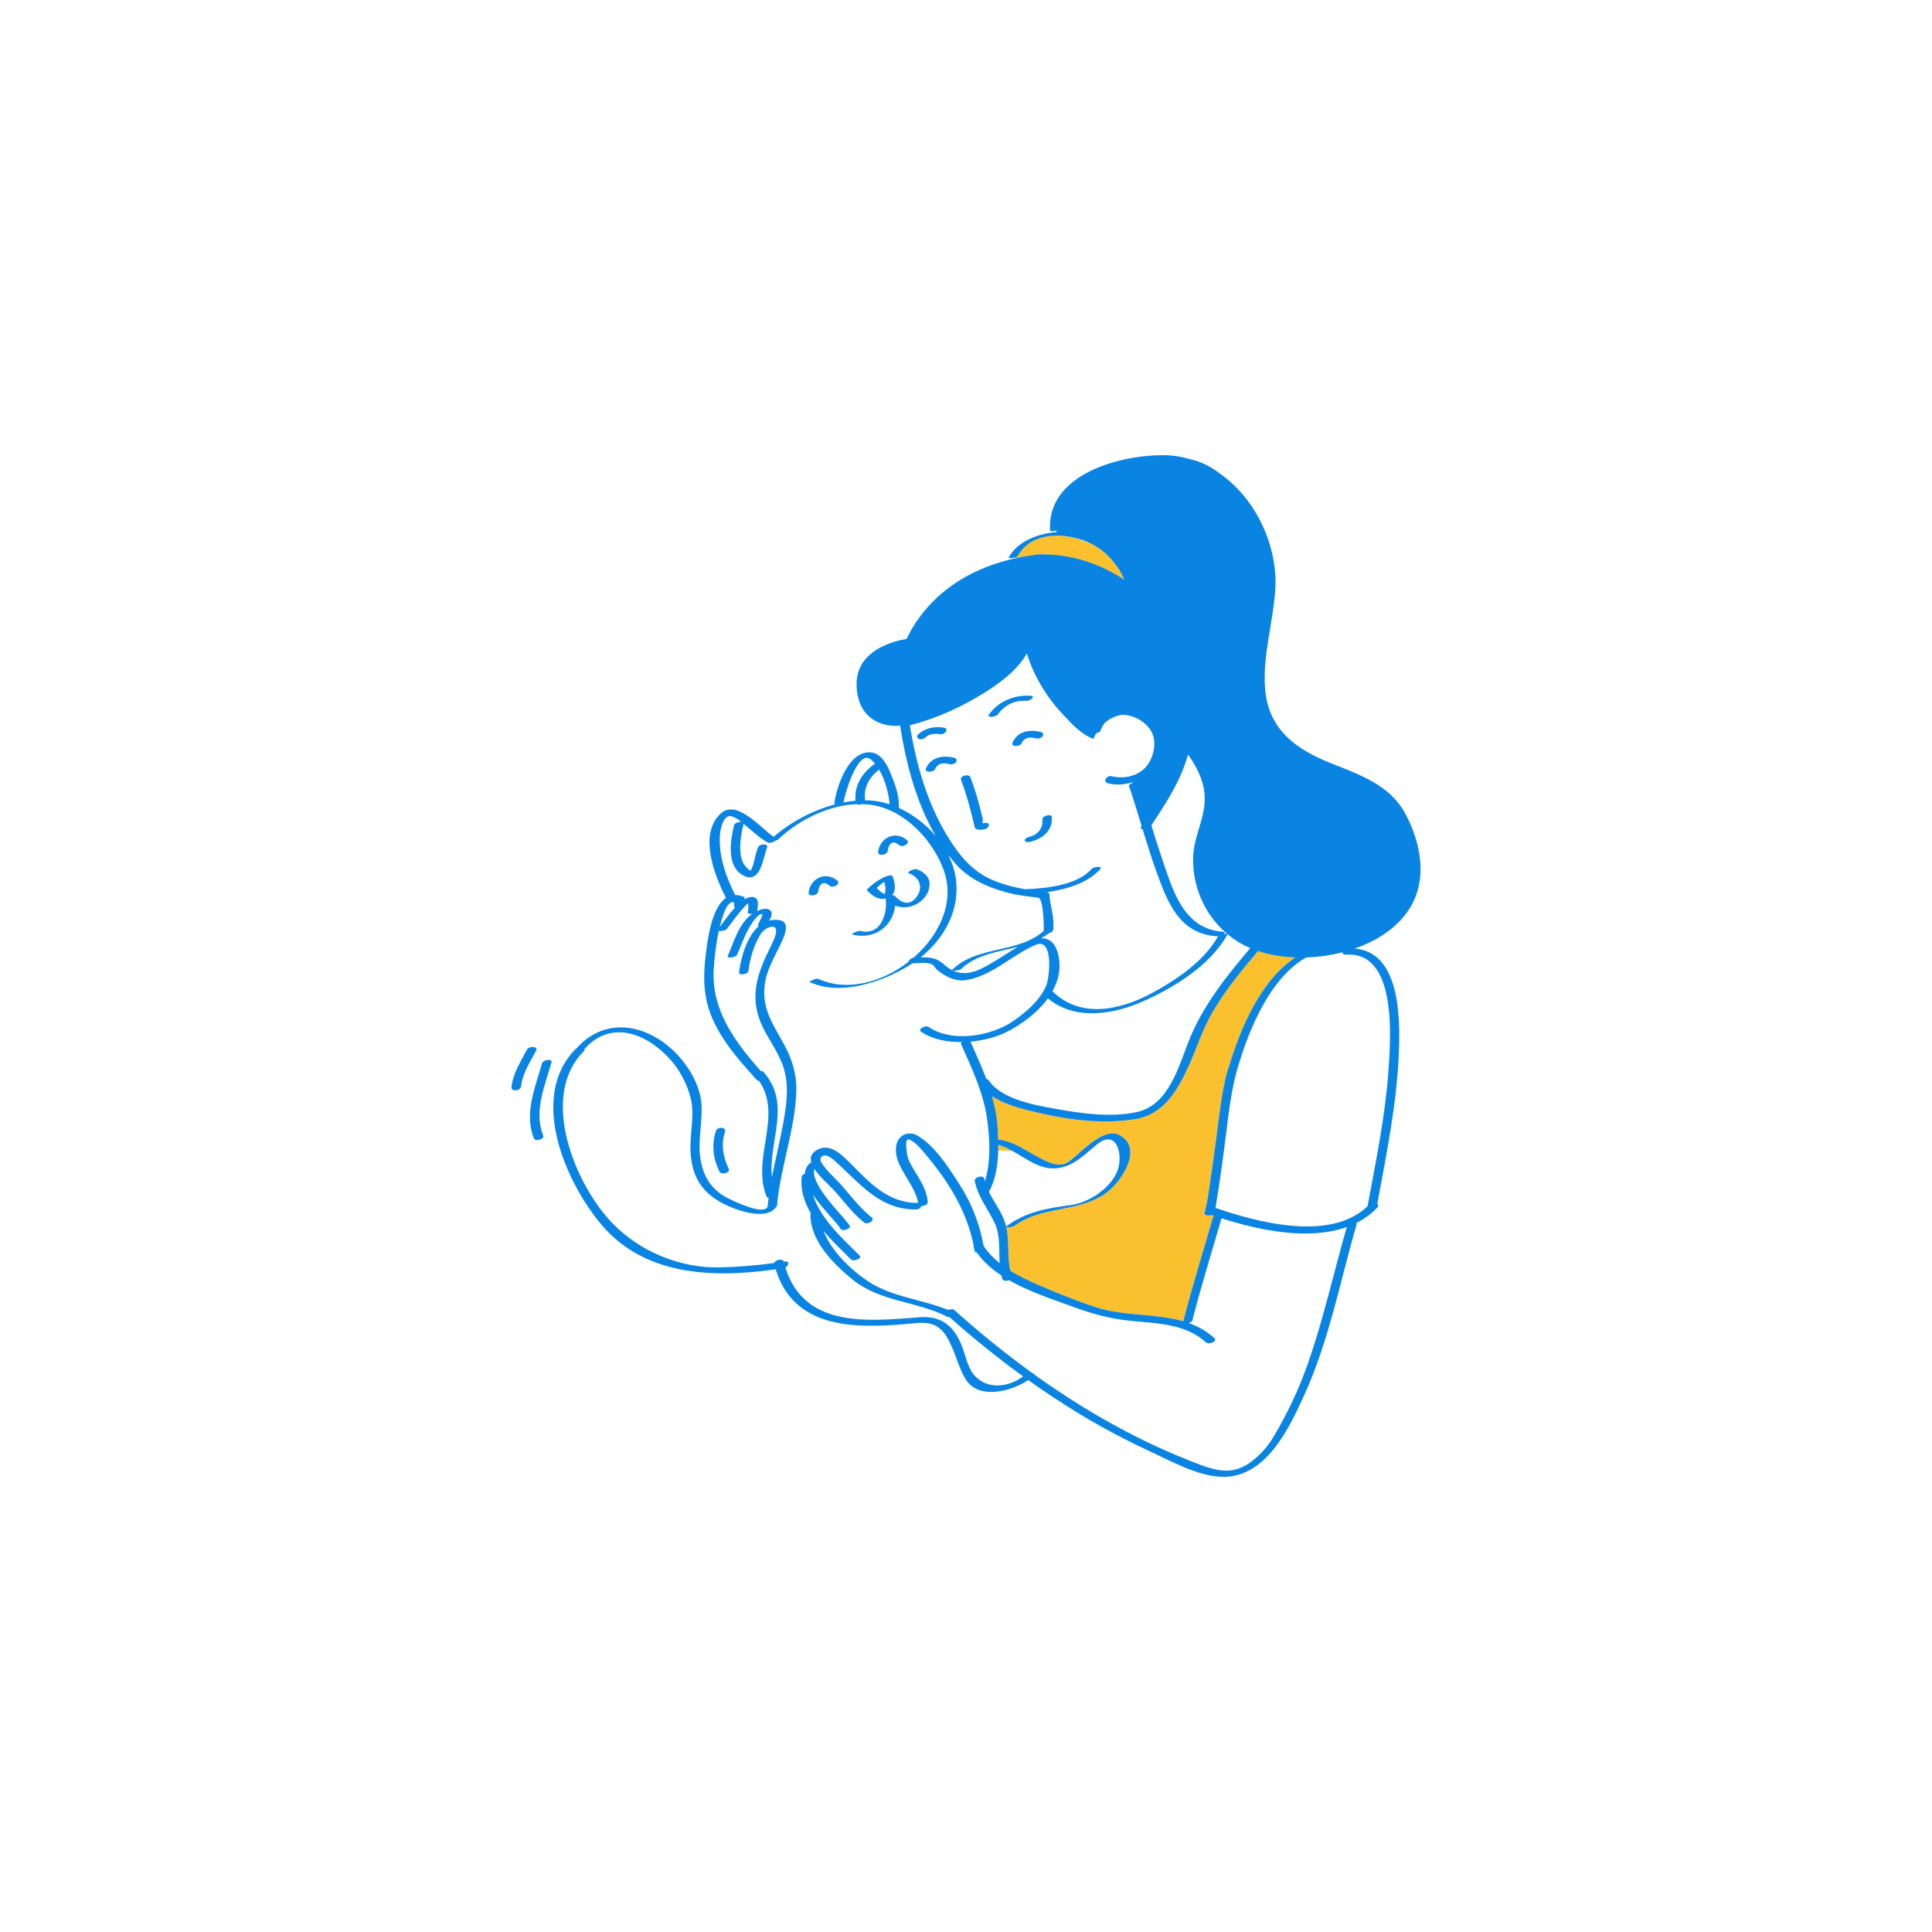 <?xml version="1.0" standalone="no"?>
<svg version="1.1" id="Layer_1" xmlns="http://www.w3.org/2000/svg" xmlns:xlink="http://www.w3.org/1999/xlink" x="0px" y="0px" width="595.279px" height="595.281px" viewBox="0 0 595.279 595.281" enable-background="new 0 0 595.279 595.281" xml:space="preserve">
<path id="color_x5F_2" fill="#FBC02D" d="M313.003,171.977l-0.282-0.174c0.434-0.123,0.807-0.307,0.939-0.548
	c3.349-6.08,10.8-7.13,17.355-5.589l5.113,1.816c0.941,0.461,1.823,0.974,2.616,1.53c3.222,2.258,6.108,5.772,7.679,9.617
	c-7.55-5.052-16.522-7.958-25.65-7.805c-0.177-0.046-0.396-0.063-0.673-0.03C317.7,171.066,315.332,171.466,313.003,171.977z
	 M402.474,295c-0.401,0.227-0.795,0.465-1.186,0.715c0.566-0.28,1.105-0.521,1.614-0.729
	C402.761,294.992,402.616,294.996,402.474,295z M373.81,311.503c-3.188,5.397-4.938,11.143-7.501,16.804
	c-3.483,7.693-7.72,15.113-16.648,16.537c-9.369,1.492-19.503,0.363-28.686-1.756c-4.64-1.069-10.908-2.363-15.339-5.38
	c0.901,3.158,1.542,6.396,1.747,9.771c0.075,1.231,0.142,2.495,0.177,3.771c0.211-0.05,0.394-0.073,0.518-0.059
	c3.965,0.497,7.285,2.88,10.723,4.735c2.407,1.298,6.186,3.657,9.137,2.671l2.382-1.462c0.76-0.609,1.482-1.276,2.205-1.898
	c2.569-2.218,8.344-7.675,12.355-5.532c7.719,4.122,0.418,14.694-4.106,17.899c-8.732,6.185-19.672,3.79-28.225,10.113
	c-0.4,0.296-1.928,0.52-2.492,0.445c0.962,4.406,0.268,8.954,1.21,13.33c2.874,1.801,5.99,3.261,8.966,4.542
	c5.73,2.469,11.65,4.865,17.59,6.792c8.434,2.735,18.248,1.804,26.765,4.279c2.753-10.797,6.109-21.424,9.188-32.132
	c0.036-0.125,0.147-0.239,0.302-0.341c-0.299-0.102-0.592-0.201-0.885-0.302c-1.113,0.594-3.018-0.175-1.634-1.357
	c-0.583,0.498,0.142-1.479,0.249-2.068c0.305-1.688,0.573-3.381,0.825-5.078c0.656-4.411,1.258-8.833,1.872-13.25
	c1.075-7.717,1.735-15.793,3.875-23.31c0.037-0.131,0.111-0.25,0.205-0.36c3.571-12.063,9.915-26.941,20.557-33.91
	c-4.077-0.142-8.01-0.788-11.524-1.958C382.648,298.877,377.711,304.896,373.81,311.503z M307.583,352.718
	c0.004,0.61-0.003,1.224-0.018,1.837l4.315,0.045C310.48,353.82,309.056,353.15,307.583,352.718z"></path>
<path id="color_x5F_1" d="M296.097,240.275c-0.447-1.188,2.433-2.013,2.897-0.776c1.033,2.749,1.949,5.537,2.699,8.376
	c0.367,1.388,0.723,2.777,1.052,4.174c0.336,1.426-0.734,1.749,0.743,1.526c1.977-0.297,1.242,1.754-0.294,1.985
	c-0.884,0.133-1.382,0.193-2.249-0.066c-0.254-0.076-0.535-0.26-0.599-0.538C299.191,249.978,297.897,245.064,296.097,240.275z
	 M317.03,257.877c-0.427,0.104-1.411,0.528-1.249,1.136c0.167,0.622,1.222,0.462,1.649,0.358c3.809-0.915,7.018-3.491,6.656-7.704
	c-0.084-0.985-2.994-0.354-2.896,0.776C321.435,255.297,319.722,257.231,317.03,257.877z M294.506,234.895
	c0.417-0.481,0.294-1.206-0.371-1.383c-3.386-0.901-7.157-0.333-8.791,3.126c-0.703,1.486,2.227,1.459,2.767,0.315
	c0.886-1.875,2.491-2.004,4.345-1.511C293.168,235.633,294.006,235.47,294.506,234.895z M312.005,228.7
	c-0.702,1.487,2.228,1.459,2.768,0.316c0.886-1.875,2.492-2.004,4.345-1.511c0.711,0.188,1.549,0.025,2.049-0.55
	c0.417-0.479,0.294-1.206-0.371-1.383C317.409,224.672,313.639,225.241,312.005,228.7z M307.391,220.193
	c2.126-2.995,5.238-4.479,8.901-4.246c1.057,0.067,3.103-1.45,1.146-1.574c-4.935-0.314-9.843,1.727-12.735,5.799
	C303.96,221.217,306.868,220.927,307.391,220.193z M289.696,226.23c1.388,0.204,2.968-1.762,1.019-2.049
	c-2.891-0.426-5.722,0.145-7.897,2.166c-0.504,0.468-0.223,1.161,0.363,1.356c0.734,0.245,1.509-0.047,2.049-0.549
	C286.456,226.016,288.135,226,289.696,226.23z M417.396,292.277c13.834,1.017,14.034,20.923,13.637,31.553
	c-0.595,15.945-3.783,31.489-6.674,47.122c0.367,0.252,0.471,0.656-0.02,1.165c-1.911,1.985-4.089,3.529-6.454,4.712
	c0.113,0.102,0.163,0.24,0.109,0.427c-5.063,17.476-8.467,35.662-16.013,52.316c-4.651,10.266-11.895,25.944-25.59,25.454
	c-7.361-0.264-15.108-4.601-21.67-7.646c-7.818-3.629-15.459-7.648-22.812-12.153c-5.153-3.158-10.176-6.501-15.086-9.999
	c-5.428,3.622-15.469,6.124-19.348-0.349c-1.844-3.076-2.703-6.567-4.167-9.818c-0.881-1.958-1.908-4.162-3.588-5.595
	c-3.033-2.583-6.462-1.875-10.144-1.548c-16.412,1.46-34.962,1.484-40.561-16.827c-19.018,2.701-40.299,2.192-53.755-13.821
	c-11.149-13.269-22.433-39.396-7.875-54.069c0.061-0.061,0.132-0.115,0.21-0.164c10.691-12.012,26.827-5.907,34.79,6.663
	c1.986,3.136,3.568,6.992,3.765,10.737c0.286,5.466-1.17,11.009-0.351,16.453c0.86,5.709,3.474,9.837,8.68,12.389
	c1.775,0.871,10.657,5.236,12.035,2.567c0-0.01-0.003-0.017-0.002-0.025c0.082-0.948,0.2-1.887,0.318-2.826
	c-0.312-0.001-0.551-0.074-0.624-0.254c-4.818-12.061,5.149-24.855-2.348-35.737c-0.275-0.01-0.51-0.076-0.645-0.226
	c-6.23-6.886-13.217-14.67-15.398-23.988c-1.216-5.193-0.94-10.202-0.261-15.447c0.528-4.082,1.722-13.696,6.127-16.677
	c-3.549-6.95-8.45-19.448-1.745-25.893c5.034-4.838,12.469,4.453,16.451,7.043c5.09-4.434,11.928-8.133,18.916-9.977
	c-0.16-0.081-0.251-0.21-0.225-0.396c0.704-5.115,4.372-16.131,11.145-15.629c3.388,0.25,5.184,3.979,6.321,6.763
	c1.298,3.18,2.638,6.862,2.413,10.355c4.287,1.946,8.263,4.982,11.358,8.648c-6.009-10.271-9.154-22.358-10.985-34.013
	c-4.981,0.522-13.112-1.595-13.403-12.466c-0.327-12.197,15.068-14.147,15.068-14.147l0.384-0.18
	c0.891-1.881,1.907-3.667,3.027-5.313c7.3-10.722,18.344-16.805,30.591-19.486c2.329-0.511,4.697-0.911,7.098-1.183
	c0.276-0.031,0.496-0.015,0.673,0.031c9.128-0.155,18.101,2.752,25.649,7.804c-1.568-3.844-4.457-7.358-7.678-9.617
	c-0.793-0.556-1.675-1.067-2.616-1.529c-1.566-0.77-3.305-1.392-5.113-1.816c-6.556-1.541-14.008-0.492-17.355,5.588
	c-0.133,0.242-0.506,0.425-0.94,0.548c-0.909,0.259-2.092,0.25-1.923-0.056c2.693-4.89,8.781-7.288,14.75-7.836
	c-0.001-0.143-0.002-0.304-0.002-0.487c-0.844,0.318-1.993,0.372-2.016-0.035c-0.95-17.19,21.249-23.15,34.797-23.144
	c2.912,0.001,5.701,0.438,8.351,1.218c3.598,0.854,6.608,2.418,9.155,4.421c11.234,7.819,18.046,22.528,17.088,36.105
	c-0.711,10.072-3.969,20.3-3.101,30.433c1.059,12.351,9.437,18.448,20.328,22.764c8.82,3.495,18.193,6.695,22.933,15.647
	c4.821,9.106,6.938,20.375,1.016,29.456C430.481,285.836,424.375,289.85,417.396,292.277z M309.937,318.079
	c-3.007,1.487-6.904,2.509-10.911,2.859c1.694,3.835,3.424,7.643,4.874,11.527c0.317,0.042,0.599,0.175,0.769,0.43
	c3.925,5.877,14.385,7.642,20.736,8.777c7.936,1.419,16.942,2.73,24.93,0.952c10.163-2.262,12.971-14.784,16.459-23.123
	c4.264-10.188,11.322-19.008,18.431-27.369c-0.582-0.249-1.154-0.509-1.705-0.79c-10.128-5.177-16.317-16.016-15.886-27.472
	c0.235-6.225,3.706-11.856,3.556-18.069c-0.125-5.131-2.328-9.288-5.136-13.333c-2.18,7.931-6.678,14.888-11.292,21.796
	c0.906,3.016,1.827,6.025,2.854,9.004c3.454,10.013,6.543,23.027,19.273,23.825c0.688,0.043,0.557,0.334,0.132,0.642
	c0.685-0.081,1.282-0.019,1.162,0.201c-5.156,9.389-16.356,16.328-25.84,20.532c-9.419,4.179-21.16,6.063-29.478-0.855
	C319.577,312.145,314.548,315.797,309.937,318.079z M304.707,367.25c1.672,3.367,4.117,6.333,5.127,10.011
	c0.06,0.213,0.106,0.428,0.156,0.642c6.24-4.59,12.488-5.596,20.003-6.612c5.687-0.768,12.952-5.566,14.59-11.437
	c1.289-4.62-0.691-11.854-6.366-7.396c-4.047,3.181-7.192,6.876-12.544,7.492c-5.069,0.583-9.335-2.868-13.792-5.348
	c-1.401-0.781-2.826-1.451-4.299-1.883c0.004,0.611-0.003,1.225-0.018,1.838C307.456,358.985,306.778,363.422,304.707,367.25z
	 M399.14,294.998c-4.077-0.142-8.01-0.789-11.524-1.958c-4.968,5.839-9.904,11.857-13.807,18.465
	c-3.188,5.397-4.938,11.143-7.501,16.804c-3.483,7.693-7.72,15.113-16.648,16.537c-9.369,1.492-19.503,0.363-28.686-1.756
	c-4.64-1.069-10.908-2.363-15.339-5.38c0.901,3.158,1.542,6.396,1.747,9.771c0.075,1.231,0.142,2.495,0.177,3.771
	c0.211-0.05,0.394-0.073,0.518-0.059c3.965,0.497,7.285,2.88,10.723,4.735c2.407,1.298,6.186,3.657,9.137,2.671
	c0.214-0.071,0.424-0.157,0.628-0.266c0.621-0.329,1.195-0.75,1.754-1.196c0.76-0.609,1.482-1.276,2.205-1.898
	c2.569-2.218,8.344-7.675,12.355-5.532c7.719,4.122,0.418,14.694-4.106,17.899c-8.732,6.185-19.672,3.79-28.225,10.113
	c-0.4,0.296-1.928,0.52-2.492,0.445c0.962,4.406,0.268,8.954,1.21,13.33c2.874,1.801,5.99,3.261,8.966,4.542
	c5.73,2.469,11.65,4.865,17.59,6.792c8.434,2.735,18.248,1.804,26.765,4.279c2.753-10.797,6.109-21.424,9.188-32.132
	c0.036-0.125,0.147-0.239,0.302-0.341c-0.299-0.102-0.592-0.201-0.885-0.302c-1.113,0.594-3.018-0.175-1.634-1.357
	c-0.583,0.498,0.142-1.479,0.249-2.068c0.305-1.688,0.573-3.381,0.825-5.078c0.656-4.411,1.258-8.833,1.872-13.25
	c1.075-7.717,1.735-15.793,3.875-23.31c0.037-0.131,0.111-0.25,0.205-0.36C382.154,316.844,388.499,301.964,399.14,294.998z
	 M292.278,258.214c3.366,5.418,7.294,10.207,13.296,12.825c3.296,1.438,6.722,2.327,10.215,2.942
	c6.778-0.218,16.226-1.292,20.593-6.287c0.587-0.67,3.491-0.898,2.688,0.021c-3.762,4.302-10.218,6.285-16.538,7.185
	c0.304,0.047,0.786,0.184,0.802,0.532c0.185,3.84,1.649,7.167,1.169,11.061c-0.061,0.492-0.638,0.859-1.264,1.014
	c-0.786,0.604-1.609,1.129-2.462,1.591c2.452-0.057,4.46,1.296,5.351,5.315c0.874,3.945,0.017,7.666-1.848,10.999
	c8.565,8.52,20.874,5.846,30.581,0.608c7.525-4.062,16.174-9.836,20.428-17.538c-0.083,0.013-0.16,0.021-0.222,0.017
	c-11.786-0.738-15.399-10.579-18.857-20.208c-1.515-4.218-2.841-8.491-4.146-12.771c-0.495-0.103-0.778-0.387-0.439-0.895
	c0.038-0.057,0.077-0.113,0.114-0.171c-1.247-4.096-2.488-8.191-3.868-12.248c-0.136-0.397,0.494-0.804,1.203-1.01l-0.063-0.206
	c-2.408,0.788-5.016,0.992-7.518,0.395c-1.906-0.454-0.524-2.583,0.972-2.226c4.489,1.072,9.755-0.344,11.932-4.81
	c1.577-3.235,1.968-7.299-0.499-10.226c-2.046-2.428-5.192-3.906-8.118-3.881c-2.252,0.307-4.009,1.288-5.341,2.451
	c-0.525,0.64-0.977,1.403-1.314,2.324c-0.188,0.51-0.751,0.804-1.33,0.879c-0.594,1.001-0.866,1.735-0.866,1.735
	s-3.291-0.688-8.387-6.432c-5.471-5.403-10.083-12.812-12.133-19.87c-2.888,5.116-8.347,9.137-13.014,12.058
	c-7.125,4.459-14.882,8.028-23.055,10.067C282.317,235.643,285.705,247.634,292.278,258.214z M292.159,263.356
	c1.107,2.2,1.896,4.509,2.273,6.863c1.576,9.839-3.291,18.779-10.769,24.76c2.967-0.021,4.883,0.068,7.258,2.226
	c0.852,0.774,1.695,1.335,2.532,1.752c-0.071-0.063-0.063-0.153,0.066-0.276c7.763-7.452,20.196-4.814,28.069-11.86
	c0.001-0.014-0.002-0.024,0-0.038c0.104-0.834-0.051-9.987-1.675-10.176c-2.308-0.27-4.638-0.567-6.933-1.011
	c-0.054,0.001-0.111,0.003-0.165,0.003c-0.434,0.006-0.66-0.07-0.753-0.188c-0.724-0.154-1.443-0.317-2.155-0.512
	c-5.808-1.582-11.543-4.205-15.567-8.841C293.58,265.182,292.858,264.277,292.159,263.356z M296.165,298.545
	c-0.399,0.384-2.018,0.639-2.569,0.479c4.835,2.308,9.451-0.783,14.248-3.686c1.605-0.972,3.634-2.376,5.76-3.607
	C307.38,293.333,300.813,294.084,296.165,298.545z M266.54,246.453c0.006,0.049,0.001,0.095,0,0.143
	c0.439,0.001,0.879-0.004,1.313,0.019c2.077,0.104,4.17,0.522,6.225,1.195c-0.179-3.229-1.372-7.529-3.208-10.678
	C267.925,239.396,266.029,242.595,266.54,246.453z M259.841,247.257c1.256-0.247,2.51-0.432,3.753-0.543
	c-0.419-4.735,2.09-8.688,5.941-11.365c0.025-0.018,0.053-0.029,0.079-0.044c-0.475-0.578-0.975-1.081-1.503-1.463
	c-3.731-2.702-7.767,10.399-8.148,13.17C259.951,247.098,259.904,247.179,259.841,247.257z M221.754,285.61
	c1.542-2.017,3.005-4.153,4.746-6.011c-0.24-0.083-0.379-0.241-0.329-0.491c0.435-2.174-1.551-0.903-2.137,0.146
	c-0.474,0.851-0.891,1.73-1.209,2.651C222.403,283.123,222.058,284.361,221.754,285.61z M237.845,362.716
	c1.291-6.742,3.066-13.364,4.068-20.191c0.625-4.257,0.907-8.699-0.285-12.895c-1.375-4.839-4.341-8.541-6.522-12.978
	c-4.277-8.704-2.169-15.828,1.929-24.138c0.746-1.514,1.619-3.134,1.998-4.794c0.847-3.706-3.301-2.006-4.559-0.038
	c-2.206,3.448-3.369,7.476-3.867,11.519c-0.119,0.969-3.036,1.511-2.896,0.369c0.518-4.207,2.286-10.969,6.137-14.253
	c-0.315-0.085-0.46-0.276-0.233-0.609c0.068-0.101,1.771-3.147,1.099-3.104c-0.977,0.063-2.167,1.625-2.669,2.324
	c-2.236,3.113-3.401,6.754-4.919,10.235c-0.387,0.89-3.242,1.211-2.888,0.399c1.925-4.417,3.414-10.104,7.563-13.006
	c-0.739,0.13-1.456,0.014-1.381-0.515c0.114-0.795,0.273-1.663,0.117-2.464c-0.015-0.076-0.03-0.172-0.05-0.269
	c-0.716,0.585-1.341,1.324-1.925,2.002c-1.642,1.903-3.077,3.958-4.633,5.929c-0.36,0.457-1.8,0.736-2.461,0.576
	c-0.029,0.14-0.071,0.275-0.099,0.417c-0.75,3.802-1.238,7.659-1.463,11.529c-0.725,12.479,6.647,22.39,14.544,31.276
	c0.319-0.029,0.585,0.008,0.709,0.146C244.091,340.125,236.673,351.475,237.845,362.716z M315.236,424.083
	c-7.879-5.698-15.448-11.817-22.73-18.292c-0.231,0.027-0.435,0.016-0.578-0.059c-9.426-4.825-20.771-4.588-29.229-11.483
	c-5.904-4.813-13.244-12.063-12.965-20.293c0.002-0.063,0.028-0.124,0.063-0.182c-2.025-3.486-3.229-7.245-2.773-11.25
	c0.045-0.395,0.467-0.711,0.976-0.896c0.046-1.24,0.534-2.369,1.652-3.307c0.078-0.064,0.191-0.125,0.325-0.178
	c-0.44-1.56-0.007-3.026,2.204-4.063c3.763-1.764,7.273,1.786,9.696,4.218c5.813,5.833,11.676,12.415,20.741,12.314
	c0.1-0.001,0.188,0.007,0.275,0.016c-0.917-6.192-8.7-12.217-6.452-18.663c0.86-2.467,3.777-3.454,6.093-2.143
	c5.445,3.083,9.572,9.665,12.891,14.776c3.898,6.003,6.379,12.277,7.651,19.284c1.332,2.031,3.021,3.781,4.93,5.311
	c-0.253-4.228,0.278-8.588-1.567-12.449c-2.08-4.351-5.148-8.009-6.091-12.834c-0.243-1.242,2.663-1.978,2.896-0.775
	c0.055,0.284,0.124,0.561,0.196,0.835c1.956-6.041,1.523-13.337,0.691-19.271c-1.146-8.177-4.733-15.573-8.036-23.054
	c-0.085-0.192,0.037-0.395,0.27-0.577c-4.661,0.046-9.241-0.883-12.527-3.151c-1.251-0.864,1.384-2.133,2.275-1.517
	c7.129,4.923,19.204,2.927,26.042-1.771c4.01-2.755,8.186-6.306,10.17-10.877c1.128-2.601,2.356-15.013-3.223-12.631
	c-7.156,3.053-13.519,9.603-21.383,10.851c-3.333,0.529-6.229-1.001-8.846-3.022c-0.563-0.436-1.132-1.585-1.764-1.85
	c-1.628-0.682-4.161-0.326-5.962-0.28c-0.487,0.323-0.977,0.643-1.479,0.941c-8.369,4.983-20.813,9.153-30.242,4.808
	c-0.219-0.101,1.986-1.303,2.738-0.956c8.733,4.024,19.589,1.077,27.758-5.259c0.036-0.475,0.859-1.155,1.608-1.322
	c7.917-6.892,12.721-17.041,9.319-26.719c-2.597-7.388-8.704-14.927-16.192-18.438c-0.212-0.03-0.384-0.099-0.482-0.215
	c-1.419-0.627-2.879-1.126-4.379-1.434c-1.391-0.286-2.81-0.429-4.24-0.462c-0.545,0.228-1.186,0.261-1.573,0.01
	c-8.887,0.325-18.06,5.02-24.248,10.905c-0.146,0.139-0.497,0.267-0.899,0.364c-0.562,0.491-1.748,0.849-2.315,0.529
	c-2.392-1.343-4.359-3.194-6.457-4.939c-0.293-0.244-0.623-0.531-0.974-0.829c0.008,0.072,0.004,0.15-0.017,0.238
	c-0.852,3.568-1.721,8.46-0.065,11.905c0.167,0.349,1.992,2.821,2.385,2.113c0.451-0.812,0.712-1.679,0.927-2.58
	c0.36-1.508,0.679-3.016,1.263-4.458c0.43-1.063,3.336-1.24,2.742,0.226c-1.223,3.021-1.958,11.583-7.537,8.366
	c-4.963-2.862-3.752-10.616-2.636-15.296c0.181-0.757,1.493-1.188,2.303-1.043c-0.991-0.799-2.104-1.568-3.156-1.782
	c-2.425-0.493-3.314,3.881-3.443,5.446c-0.54,6.539,1.741,13.065,4.674,18.838c0.803-0.009,1.675,0.149,2.632,0.529
	c0.209,0.083,0.328,0.244,0.283,0.471c-0.023,0.115-0.046,0.231-0.07,0.349c0.984-0.594,2.15-1.012,3.162-0.592
	c1.445,0.599,0.937,2.938,0.771,4.103c-0.002,0.019-0.013,0.035-0.018,0.053c1.163-0.53,3.02-1.081,4.002-0.235
	c0.923,0.793,0.35,2.13-0.292,3.183c0.938-0.241,1.958-0.308,3.07-0.145c2.955,0.433,2.165,3.422,1.299,5.505
	c-1.892,4.551-4.836,8.804-5.639,13.74c-1.232,7.581,2.166,12.437,5.707,18.781c2.528,4.53,4.069,9.4,3.919,14.635
	c-0.339,11.859-4.874,23.287-5.926,35.127c-0.003,0.033-0.007,0.066-0.01,0.101c-0.002,0.022-0.005,0.046-0.007,0.069
	c-0.017,0.194-0.154,0.373-0.355,0.523c-2.536,3.561-9.33,1.669-12.563,0.473c-9.352-3.463-13.84-9.047-13.758-19.358
	c0.04-4.994,1.331-10.174-0.015-15.089c-1.214-4.438-3.432-8.614-6.591-11.986c-7.439-7.939-18.132-11.712-26.044-2.786
	c0.083,0.2,0.018,0.455-0.289,0.765c-13.72,13.83-2.688,40.853,8.805,52.793c8.456,8.786,20.801,13.935,32.981,13.716
	c5.672-0.103,11.352-0.59,16.979-1.36c0.227-0.958,2.639-1.498,2.892-0.479c0.006,0.023,0.013,0.045,0.02,0.068
	c0.063-0.01,0.126-0.017,0.189-0.025c1.693-0.266,1.413,1.244,0.318,1.831c5.828,18.535,24.924,16.632,41.186,15.331
	c6.587-0.527,10.503,2.343,13.043,8.417c1.179,2.82,1.897,7.086,3.947,9.416C304.18,428.268,310.726,427.484,315.236,424.083z
	 M414.965,378.073c-11.75,4.223-27.059,0.987-38.591-2.688c-3.038,10.507-6.316,20.944-9.01,31.55
	c-0.077,0.301-0.582,0.548-1.146,0.693c2.879,1.018,5.583,2.492,8,4.724c0.997,0.921-1.739,2.101-2.66,1.251
	c-6.251-5.771-15.192-5.839-23.187-6.638c-6.255-0.625-11.687-2.091-17.561-4.248c-6.182-2.271-13.599-4.643-19.92-8.274
	c-0.777,0.317-1.814,0.289-2.043-0.396c-0.117-0.349-0.22-0.7-0.309-1.054c-2.958-1.959-5.568-4.266-7.564-7.057
	c-0.336-0.031-0.588-0.15-0.627-0.39c-0.041-0.246-0.095-0.486-0.139-0.731c-0.041-0.065-0.09-0.124-0.13-0.19
	c-0.165-0.271-0.158-0.53-0.05-0.764c-2.219-11.041-7.933-20.006-15.202-28.625c-1.25-1.482-2.791-3.323-4.624-4.1
	c-1.926-0.816-0.579,5.552-0.239,6.283c2.075,4.476,5.532,7.929,5.894,13.054c0.047,0.66-1.165,1.133-2.036,1.161
	c-0.119,0.508-0.678,1.016-1.483,1.023c-10.794,0.119-16.748-7.275-23.945-13.902c-0.891-0.82-1.882-1.774-2.952-2.393
	c-1.623-0.938-3.482,0.127-2.248,2.002c1.034,1.571,2.278,2.948,3.629,4.254c4.108,3.969,7.205,8.896,11.708,12.448
	c1.288,1.016-1.274,2.399-2.244,1.634c-3.373-2.66-5.814-5.982-8.627-9.188c-1.724-1.966-3.747-3.658-5.434-5.651
	c-0.462-0.545-0.898-1.115-1.273-1.689c-1.454,4.906,8.873,14.388,10.853,17.486c0.581,0.909-2.24,1.814-2.703,1.089
	c-1.423-2.229-5.774-6.399-8.592-10.6c2.194,7.351,9.362,13.736,14.375,18.74c0.852,0.851-1.897,1.958-2.68,1.177
	c-2.608-2.604-5.717-5.54-8.449-8.775c2.457,6.348,8.486,11.998,13.607,15.432c7.456,4.999,16.631,5.534,24.77,8.895
	c0.666-0.262,1.496-0.352,1.872-0.014c7.675,6.893,15.724,13.437,24.119,19.5c0.334,0.071,0.573,0.209,0.582,0.421
	c15.77,11.324,32.775,20.918,50.96,27.736c5.354,2.008,10.195,3.099,15.289-0.482c3.09-2.174,5.506-4.86,7.441-8.091
	c4.301-7.181,7.854-14.761,10.619-22.664C407.826,406.281,410.938,392.046,414.965,378.073z M413.655,293.405
	c-3.507,0.905-7.149,1.436-10.752,1.581c-0.143,0.006-0.287,0.01-0.43,0.015c-0.401,0.227-0.795,0.466-1.186,0.716
	c-11,7.071-17.277,23.536-20.534,35.418c-1.986,7.96-2.662,16.408-3.783,24.482c-0.64,4.602-1.229,9.216-2.022,13.794
	c-0.137,0.79-0.215,1.812-0.447,2.75c13.035,4.513,35.448,10.471,46.86-0.5c2.548-13.791,5.424-27.506,6.423-41.53
	c0.679-9.529,2.933-37.024-12.944-35.979C413.926,294.209,413.598,293.835,413.655,293.405z M273.516,262.195
	c0.127-0.904,0.422-1.997,1.283-2.48c0.787-0.444,1.731,0.26,2.317,0.729c1.037,0.835,3.547-0.641,2.225-1.705
	c-3.532-2.841-8.155-0.681-8.765,3.659C270.364,263.909,273.327,263.541,273.516,262.195z M252.086,274.709
	c0.127-0.903,0.422-1.995,1.283-2.479c0.787-0.444,1.731,0.26,2.317,0.729c1.037,0.835,3.547-0.641,2.225-1.704
	c-3.531-2.842-8.155-0.683-8.765,3.657C248.934,276.425,251.897,276.057,252.086,274.709z M265.119,286.833
	c2.898,0.715,5.247-0.277,6.627-2.971c1.05-2.048,1.4-4.21,1.169-6.497c-0.009-0.09,0.024-0.176,0.081-0.259
	c-0.066-0.08-0.093-0.164-0.08-0.25c-2.17,0.527-4.147-0.804-5.707-2.456c-0.013-0.014-0.016-0.029-0.025-0.044
	c-0.106-0.09-0.122-0.22,0.063-0.401c1.712-1.689,3.596-3.027,5.824-3.952c0.357-0.147,1.754-0.565,1.97,0.018
	c0.665,1.794,1.229,4.378-0.234,5.84c0.39-0.04,0.737,0.006,0.911,0.192c1.042,1.114,2.603,2.375,4.254,2.067
	c1.184-0.22,2.214-1.322,2.796-2.315c1.655-2.825,0.323-5.588-2.618-6.684c-1.083-0.402,1.559-1.581,2.336-1.291
	c1.901,0.708,3.842,2.136,3.93,4.358c0.073,1.852-0.717,3.523-1.991,4.842c-2.329,2.407-5.741,3.122-8.621,1.996
	c-0.638,6.352-6.377,10.604-13.059,8.957C261.874,287.771,264.426,286.663,265.119,286.833z M272.554,275.486
	c0.477-1.191,0.271-2.538-0.102-3.767c-0.831,0.542-1.597,1.178-2.316,1.871C270.827,274.317,271.624,275.117,272.554,275.486z
	 M167.008,327.615c-2.106,7.465-5.573,15.42-2.522,23.101c0.457,1.15,3.326,0.303,2.897-0.775c-2.986-7.521,0.48-15.324,2.54-22.624
	C170.263,326.112,167.321,326.507,167.008,327.615z M162.371,323.401c-1.963,3.74-4.281,7.255-4.78,11.545
	c-0.18,1.549,2.784,1.191,2.944-0.189c0.473-4.07,2.76-7.421,4.622-10.966C165.941,322.297,162.999,322.206,162.371,323.401z
	 M220.606,348.394c-1.414,4.212-0.904,8.552,1.024,12.521c0.622,1.28,3.486,0.436,2.897-0.775
	c-1.732-3.567-2.432-7.565-1.146-11.397C223.92,347.138,221.023,347.151,220.606,348.394z" fill="#0984E3"></path>
</svg>